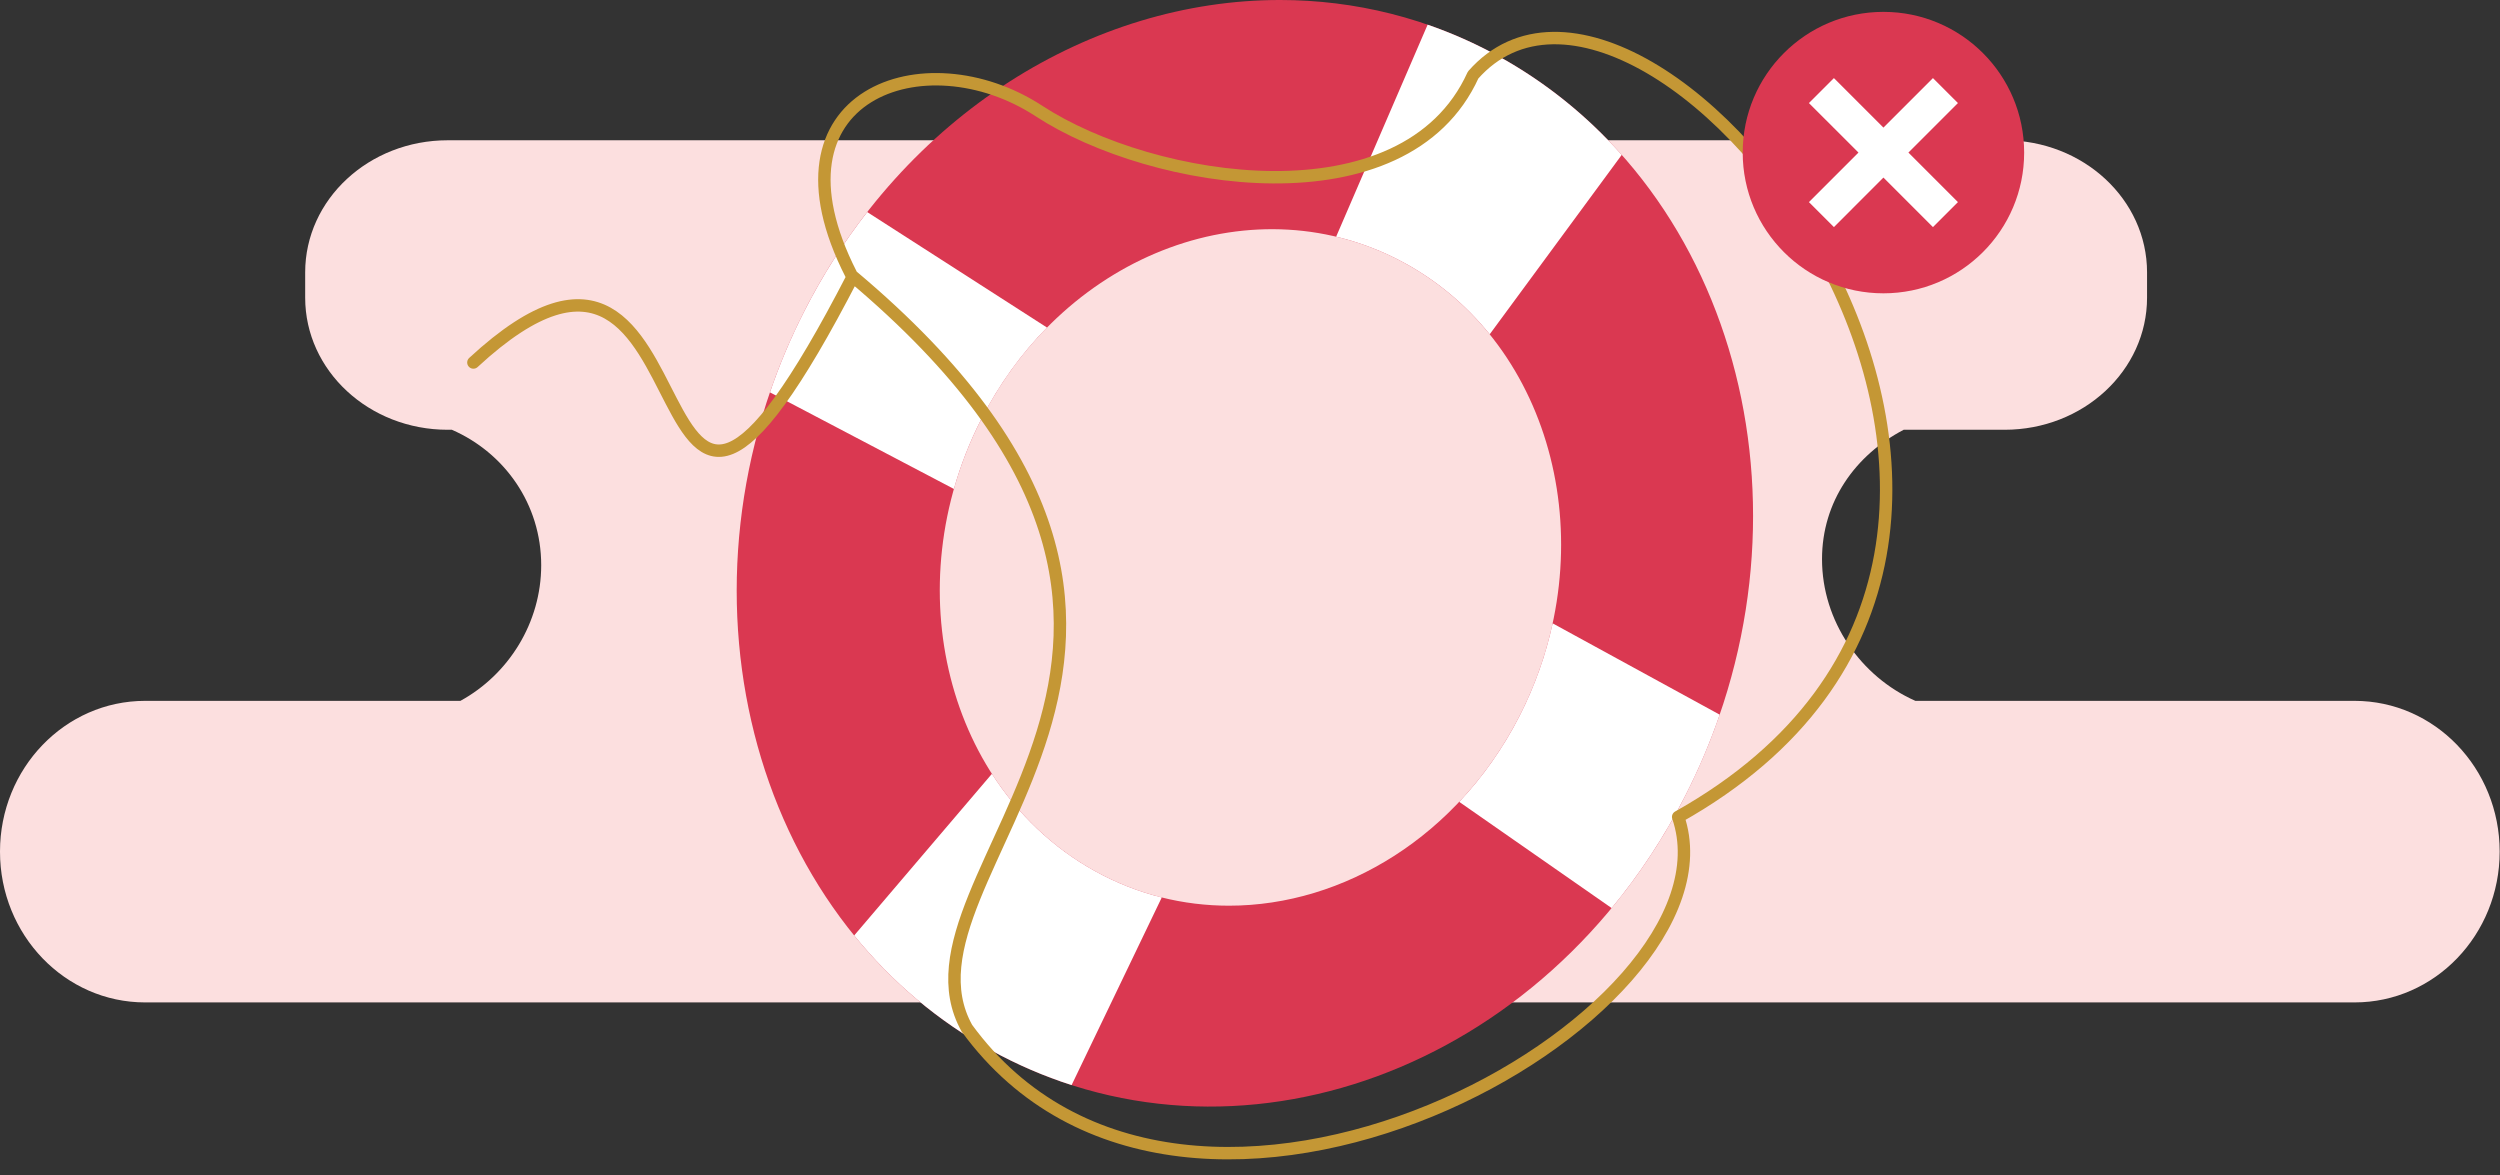 <?xml version="1.0" encoding="UTF-8" standalone="no"?>
<!DOCTYPE svg PUBLIC "-//W3C//DTD SVG 1.1//EN" "http://www.w3.org/Graphics/SVG/1.1/DTD/svg11.dtd">
<svg width="100%" height="100%" viewBox="0 0 151 71" version="1.1" xmlns="http://www.w3.org/2000/svg" xmlns:xlink="http://www.w3.org/1999/xlink" xml:space="preserve" xmlns:serif="http://www.serif.com/" style="fill-rule:evenodd;clip-rule:evenodd;stroke-linecap:round;stroke-linejoin:round;">
	<rect x="0" y="0" width="151" height="71" fill="#333333" stroke="none"/>
	<g id="Group">
		<path id="Fill-2" d="M142.217,42.332l-26.528,0c-3.299,-1.461 -5.639,-4.809 -5.639,-8.56l0,-0.001c0,-3.481 2.018,-6.286 4.933,-7.813l6.091,0c4.753,0 8.608,-3.572 8.608,-7.978l0,-1.529c0,-4.406 -3.855,-7.978 -8.608,-7.978l-94.034,0c-4.755,0 -8.607,3.572 -8.607,7.978l0,1.529c0,4.406 3.852,7.978 8.607,7.978l0.253,0c3.182,1.389 5.396,4.492 5.396,8.178l0,0.001c0,3.483 -1.977,6.605 -4.88,8.195l-19.046,0c-4.839,0 -8.763,4.077 -8.763,9.107l0,0.001c0,5.028 3.924,9.106 8.763,9.106l133.454,0c4.84,0 8.763,-4.078 8.763,-9.106l0,-0.001c0,-5.03 -3.923,-9.107 -8.763,-9.107" style="fill:#fcdfdf;"/>
		<g id="Group-2">
			<path id="Clip-8" d="M48.588,18.78c-8.45,16.588 -3.39,36.593 11.3,44.674c14.695,8.084 33.458,1.187 41.907,-15.401c8.45,-16.588 3.388,-36.585 -11.307,-44.669c-4.173,-2.297 -8.677,-3.383 -13.176,-3.384c-11.343,-0.001 -22.674,6.904 -28.724,18.78Zm17.585,33.855c-8.979,-4.94 -12.076,-17.166 -6.909,-27.307c5.165,-10.141 16.635,-14.357 25.616,-9.417c8.982,4.943 12.077,17.171 6.911,27.312c-3.698,7.259 -10.626,11.481 -17.56,11.481c-2.753,0 -5.506,-0.664 -8.058,-2.069Z" style="fill:#da3851;"/>
			<path id="Path" d="M80.703,14.296c1.429,0.34 2.83,0.875 4.177,1.615c2,1.101 3.707,2.562 5.098,4.281l7.975,-10.838c-2.104,-2.367 -4.601,-4.394 -7.465,-5.97c-1.386,-0.764 -2.811,-1.393 -4.259,-1.894l-5.526,12.806Z" style="fill:#fff;fill-rule:nonzero;"/>
			<path id="Path1" serif:id="Path" d="M51.592,56.503c2.266,2.791 5.045,5.162 8.296,6.951c1.571,0.865 3.19,1.557 4.837,2.086l5.446,-11.333c-1.367,-0.341 -2.708,-0.862 -3.998,-1.572c-2.6,-1.431 -4.707,-3.471 -6.262,-5.896l-8.319,9.764Z" style="fill:#fff;fill-rule:nonzero;"/>
			<path id="Path2" serif:id="Path" d="M48.588,18.78c-0.821,1.611 -1.514,3.256 -2.083,4.918l11.11,5.834c0.403,-1.424 0.95,-2.833 1.649,-4.204c1.077,-2.115 2.429,-3.973 3.975,-5.544l-10.86,-6.976c-1.417,1.818 -2.691,3.813 -3.791,5.972Z" style="fill:#fff;fill-rule:nonzero;"/>
			<path id="Path3" serif:id="Path" d="M91.791,43.223c-1.002,1.967 -2.242,3.712 -3.655,5.209l9.208,6.416c1.684,-2.036 3.183,-4.306 4.451,-6.795c0.817,-1.602 1.507,-3.236 2.074,-4.888l-10.089,-5.515c-0.41,1.889 -1.068,3.765 -1.989,5.573Z" style="fill:#fff;fill-rule:nonzero;"/>
			<path id="Stroke-16" d="M28.593,21.895c15.444,-14.288 8.778,22.222 22.92,-5.194c26.633,22.396 1.632,35.978 6.887,45.403c13.29,18.182 47.11,-0.669 42.961,-12.762c29.983,-16.821 -1.74,-56.886 -12.385,-44.811c-4.122,9.081 -19.362,6.659 -26.228,2.171c-6.882,-4.498 -16.895,-1.023 -11.341,9.864" style="fill:none;stroke:#c49735;stroke-width:0.75px;"/>
		</g>
		<g id="Group-3">
			<path id="Fill-1" d="M122.259,9.217c0,4.694 -3.806,8.5 -8.5,8.5c-4.695,0 -8.5,-3.806 -8.5,-8.5c0,-4.695 3.805,-8.5 8.5,-8.5c4.694,0 8.5,3.805 8.5,8.5" style="fill:#da3851;"/>
			<path id="Fill-4" d="M118.259,6.225l-1.509,-1.508l-2.991,2.991l-2.991,-2.991l-1.509,1.508l2.992,2.991l-2.992,2.992l1.509,1.509l2.991,-2.992l2.991,2.992l1.509,-1.509l-2.991,-2.992l2.991,-2.991Z" style="fill:#fff;"/>
		</g>
	</g>
</svg>